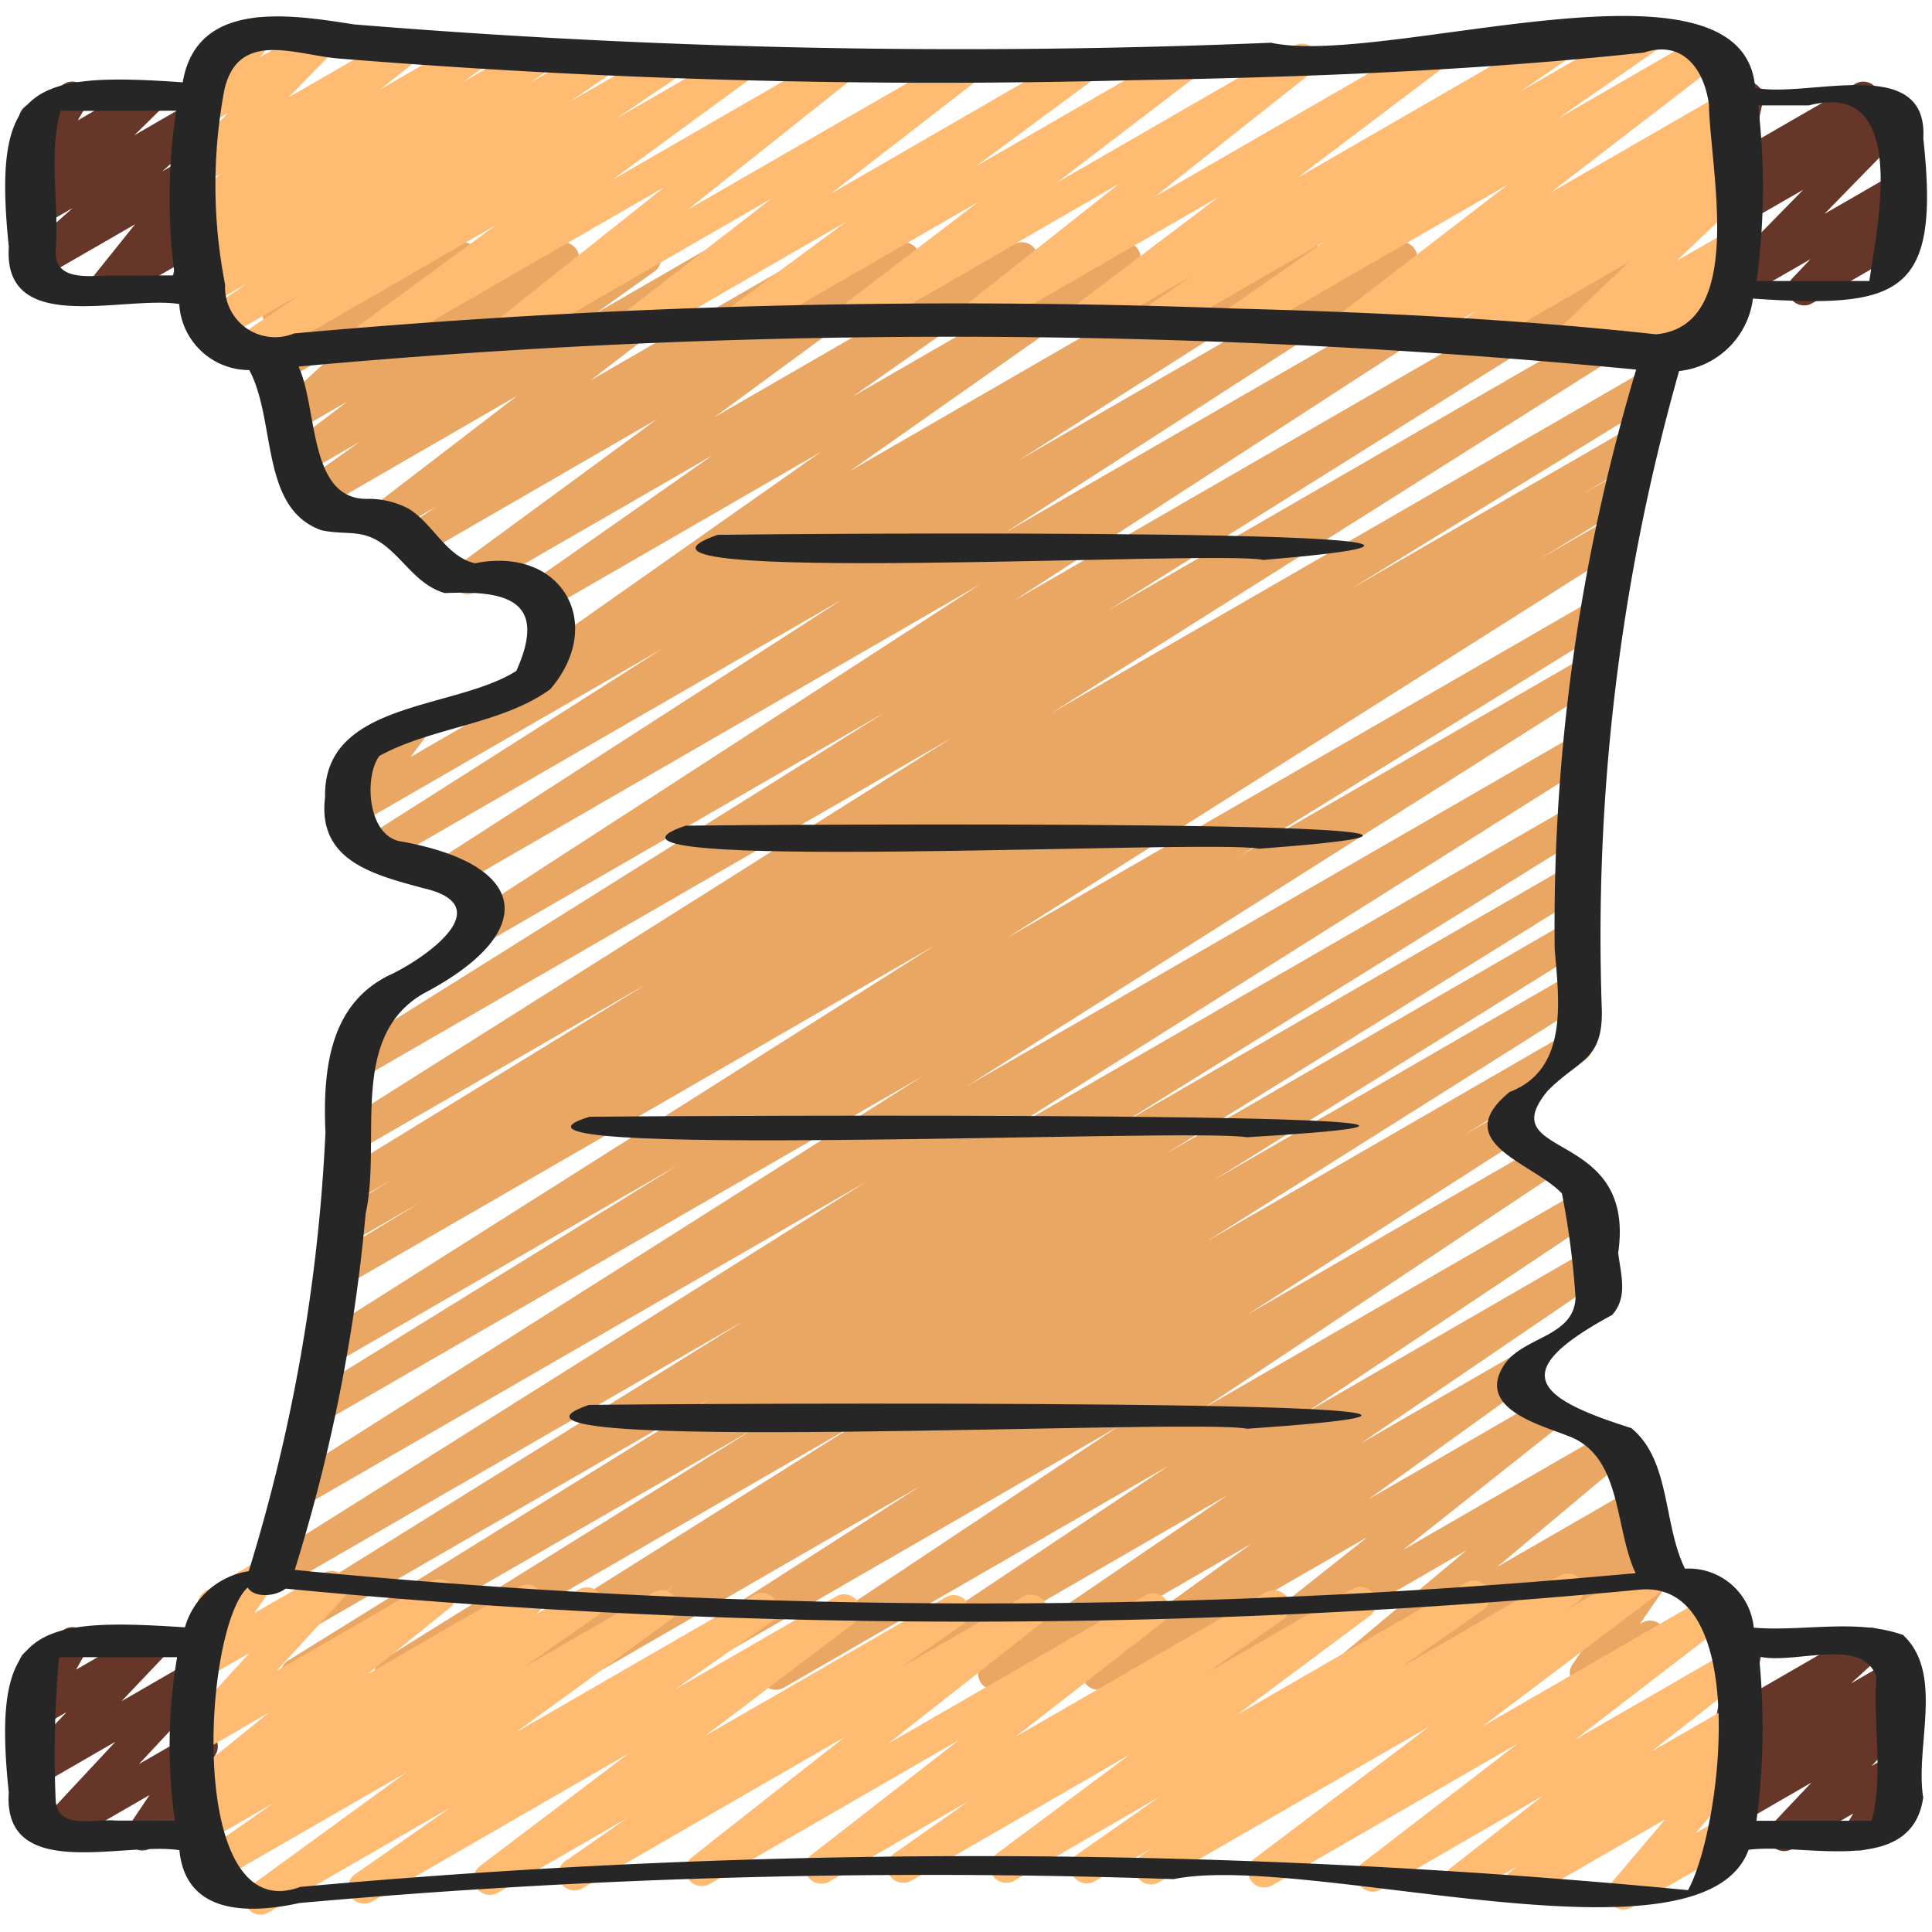 <svg id="Icons" height="512" viewBox="0 0 60 60" width="512" xmlns="http://www.w3.org/2000/svg"><path d="m9.214 52.493a.5.5 0 0 1 -.264-.925l13.1-8.128-13.083 7.552a.5.5 0 0 1 -.514-.857l14.66-9.122-14.428 8.33a.5.5 0 0 1 -.517-.856l18.732-11.787-17.472 10.081a.5.5 0 0 1 -.518-.855l19.744-12.506-18.638 10.761a.5.5 0 0 1 -.513-.859l11.549-7.136-10.7 6.18a.5.5 0 0 1 -.518-.855l19.226-12.167-18.36 10.598a.5.5 0 0 1 -.51-.859l2.9-1.765-2.234 1.289a.5.5 0 0 1 -.509-.86l1.874-1.139-1.24.716a.5.5 0 0 1 -.511-.858l9.612-5.908-8.982 5.183a.5.5 0 0 1 -.517-.855l18.979-11.973-18.345 10.587a.5.5 0 0 1 -.516-.857l16.778-10.517-12.3 7.1a.5.5 0 0 1 -.522-.853l15.774-10.223-16.362 9.45a.5.5 0 0 1 -.52-.853l12.606-8.13-14.285 8.244a.5.5 0 0 1 -.518-.854l9.218-5.861-9.433 5.446a.5.5 0 0 1 -.651-.733l.486-.646a.5.5 0 0 1 -.359-.921l1.937-1.117a.5.5 0 0 1 .65.732l-.448.6 27.584-15.927a.5.5 0 0 1 .518.855l-9.223 5.865 11.641-6.722a.5.5 0 0 1 .521.853l-12.6 8.125 15.554-8.98a.5.5 0 0 1 .522.853l-15.776 10.224 19.192-11.079a.5.5 0 0 1 .515.857l-16.781 10.523 16.681-9.631a.5.5 0 0 1 .516.856l-18.964 11.967 18.387-10.616a.5.5 0 0 1 .512.859l-9.618 5.911 8.61-4.971a.5.5 0 0 1 .51.86l-1.88 1.142 1.039-.6a.5.5 0 0 1 .51.86l-2.917 1.775 2.113-1.22a.5.5 0 0 1 .518.856l-19.225 12.164 18.289-10.559a.5.5 0 0 1 .513.859l-11.544 7.134 10.791-6.23a.5.5 0 0 1 .517.856l-19.746 12.505 18.978-10.956a.5.5 0 0 1 .516.856l-18.725 11.792 18.05-10.423a.5.5 0 0 1 .513.857l-14.653 9.118 14.056-8.115a.5.5 0 0 1 .513.858l-13.1 8.13 12.55-7.248a.5.5 0 0 1 .514.857l-11.55 7.194 11.032-6.368a.5.5 0 0 1 .516.856l-11.762 7.411 11.228-6.483a.5.5 0 0 1 .513.858l-3.741 2.316 1.152-.665a.5.5 0 0 1 .519.854l-8.443 5.415 9.063-5.232a.5.5 0 0 1 .527.849l-10.92 7.272 11.685-6.746a.5.5 0 0 1 .528.849l-9.067 6.056 8.748-5.05a.5.5 0 0 1 .531.845l-7.55 5.144 4.759-2.747a.5.5 0 0 1 .542.839l-5.053 3.637 5.381-3.107a.5.5 0 0 1 .56.824l-4.868 3.858 6.462-3.731a.5.5 0 0 1 .571.817l-4.113 3.442 4.164-2.4a.5.5 0 0 1 .549.834l-.237.177a.5.5 0 0 1 .536.836l-.168.135a.493.493 0 0 1 .532.133.5.5 0 0 1 .044.623l-.987 1.432.063-.037a.5.5 0 1 1 .5.867l-1.989 1.136a.5.5 0 0 1 -.661-.717l.986-1.43-3.723 2.148a.5.5 0 0 1 -.561-.823l.124-.1-1.6.924a.5.5 0 0 1 -.548-.834l.227-.169-1.741 1.005a.5.5 0 0 1 -.571-.816l4.114-3.443-7.378 4.265a.5.5 0 0 1 -.561-.824l4.87-3.858-8.115 4.684a.5.5 0 0 1 -.542-.839l5.05-3.634-7.75 4.475a.5.5 0 0 1 -.531-.846l7.554-5.146-10.383 5.994a.5.5 0 0 1 -.528-.849l9.068-6.053-11.96 6.9a.5.5 0 0 1 -.527-.849l10.919-7.265-14.074 8.12a.5.5 0 0 1 -.519-.854l8.443-5.415-10.862 6.271a.5.5 0 0 1 -.513-.858l3.737-2.313-5.495 3.172a.5.5 0 0 1 -.516-.856l11.767-7.41-14.322 8.268a.5.5 0 0 1 -.515-.858l11.552-7.195-13.951 8.054a.494.494 0 0 1 -.25.067z" fill="#eaa663"/><path d="m16.967 21.146a.5.5 0 0 1 -.288-.909l8.81-6.2-8.38 4.838a.5.5 0 0 1 -.537-.842l5.553-3.891-7.354 4.245a.5.5 0 0 1 -.546-.836l6.181-4.535-7.306 4.222a.5.5 0 0 1 -.53-.847l.985-.662-1.363.786a.5.5 0 0 1 -.553-.829l4.431-3.4-6.182 3.571a.5.5 0 0 1 -.54-.839l1.829-1.3-1.607.927a.5.5 0 0 1 -.551-.831l1.781-1.351-1.558.9a.5.5 0 0 1 -.586-.8l1.936-1.752-1.8 1.038a.5.5 0 0 1 -.62-.769l.923-1.018-.188.108a.5.5 0 0 1 -.7-.659l.4-.784a.5.5 0 0 1 .094-.8l.571-.33a.5.5 0 0 1 .7.659l-.1.2 1.491-.86a.5.5 0 0 1 .62.768l-.923 1.019 3.1-1.788a.5.5 0 0 1 .586.8l-1.934 1.751 4.428-2.556a.5.5 0 0 1 .552.831l-1.783 1.35 3.775-2.18a.5.5 0 0 1 .54.84l-1.835 1.306 3.72-2.147a.5.5 0 0 1 .554.829l-4.433 3.4 7.325-4.228a.5.5 0 0 1 .53.848l-.985.661 2.616-1.51a.5.5 0 0 1 .546.836l-6.181 4.534 9.306-5.372a.5.5 0 0 1 .537.842l-5.551 3.891 8.2-4.735a.5.5 0 0 1 .538.842l-8.814 6.2 12.203-7.047a.5.5 0 0 1 .5.865l-21.883 12.633a.494.494 0 0 1 -.25.067z" fill="#eaa663"/><path d="m3.229 9.47a.5.5 0 0 1 -.39-.813l1.355-1.691-2.894 1.669a.5.5 0 0 1 -.582-.806l1.543-1.371-.981.565a.5.5 0 0 1 -.6-.789l.841-.828-.241.139a.5.5 0 0 1 -.68-.685l.39-.668a.5.5 0 0 1 -.156-.923l1.166-.669a.5.5 0 0 1 .682.684l-.266.455 2-1.157a.5.5 0 0 1 .6.789l-.844.83 1.821-1.053a.5.5 0 0 1 .582.806l-1.539 1.371.964-.556a.5.5 0 0 1 .64.745l-1.355 1.691.726-.419a.5.5 0 0 1 .731.568l-.248.882a.507.507 0 0 1 .208.2.5.5 0 0 1 -.184.682l-.5.287a.5.5 0 0 1 -.731-.568l.16-.569-1.968 1.132a.5.5 0 0 1 -.25.07z" fill="#663729"/><path d="m56.026 9.484a.5.5 0 0 1 -.362-.844l.563-.592-2.217 1.279a.5.5 0 0 1 -.608-.782l2.598-2.652-1.99 1.145a.5.5 0 0 1 -.578-.809l.376-.328a.517.517 0 0 1 -.342-.093.5.5 0 0 1 -.2-.508l.318-1.512a.5.5 0 0 1 -.079-.9l.5-.288a.506.506 0 0 1 .544.029.5.5 0 0 1 .2.508l-.27 1.276 3.142-1.813a.5.5 0 0 1 .578.809l-.2.171.641-.37a.5.5 0 0 1 .607.782l-2.588 2.652 2.061-1.19a.5.5 0 0 1 .612.777l-.567.6a.5.5 0 0 1 .455.889l-2.944 1.7a.489.489 0 0 1 -.25.064z" fill="#663729"/><path d="m7.581 11.432a.5.5 0 0 1 -.281-.914l2-1.358-2.438 1.406a.5.5 0 0 1 -.532-.845l1.349-.921-1.121.646a.5.5 0 0 1 -.536-.846l.615-.426-.253.145a.5.5 0 0 1 -.543-.838l.745-.538-.292.168a.5.5 0 0 1 -.56-.825l1.166-.916-.6.349a.5.5 0 0 1 -.607-.782l1.397-1.437-.613.353a.5.5 0 0 1 -.624-.1.5.5 0 0 1 -.027-.632l.615-.821a.5.5 0 0 1 -.065-.9l1.386-.8a.5.5 0 0 1 .65.733l-.326.435 1.665-.955a.5.5 0 0 1 .607.783l-1.4 1.431 3.442-1.985a.5.5 0 0 1 .559.825l-1.165.919 2.765-1.6a.5.5 0 0 1 .543.838l-.74.535 2.182-1.259a.5.5 0 0 1 .535.844l-.619.428 2.052-1.182a.5.5 0 0 1 .532.845l-1.344.922 2.933-1.692a.5.5 0 0 1 .531.846l-2.011 1.363 3.724-2.15a.5.5 0 0 1 .546.836l-4.43 3.24 6.981-4.029a.5.5 0 0 1 .561.824l-5.18 4.118 8.523-4.913a.5.5 0 0 1 .556.828l-4.634 3.588 7.689-4.44a.5.5 0 0 1 .547.835l-3.736 2.758 6.313-3.645a.5.5 0 0 1 .554.83l-4.348 3.32 7.369-4.253a.5.5 0 0 1 .56.824l-4.89 3.87 8.466-4.887a.5.5 0 0 1 .552.831l-4.596 3.472 7.93-4.577a.5.5 0 0 1 .531.846l-1.541 1.051 3.742-2.162a.5.5 0 0 1 .536.843l-3.1 2.154 4.522-2.611a.5.5 0 0 1 .555.829l-5.3 4.078 5.355-3.09a.5.5 0 0 1 .535.842l-.332.232a.5.5 0 0 1 .483.867l-.455.33a.5.5 0 0 1 .569.81l-2.242 2.127 1.575-.9a.5.5 0 0 1 .594.8l-.525.5a.5.5 0 0 1 .234.933l-3.146 1.808a.5.5 0 0 1 -.595-.795l.294-.279-1.557.9a.5.5 0 0 1 -.594-.794l2.234-2.133-4.676 2.7a.5.5 0 0 1 -.544-.84l.453-.329-1.825 1.056a.5.5 0 0 1 -.535-.843l.284-.2-1.646.95a.5.5 0 0 1 -.555-.829l5.3-4.078-8.282 4.783a.5.5 0 0 1 -.536-.843l3.106-2.16-5.1 2.944a.5.5 0 0 1 -.531-.846l1.542-1.05-3.23 1.865a.5.5 0 0 1 -.552-.831l4.59-3.473-7.42 4.284a.5.5 0 0 1 -.561-.825l4.892-3.87-8.168 4.715a.5.5 0 0 1 -.554-.83l4.344-3.317-7.285 4.206a.5.5 0 0 1 -.547-.835l3.739-2.76-6.392 3.69a.5.5 0 0 1 -.556-.828l4.639-3.59-7.958 4.594a.5.5 0 0 1 -.562-.824l5.181-4.118-9.108 5.257a.5.5 0 0 1 -.669-.159.5.5 0 0 1 .123-.677l4.432-3.246-7.584 4.381a.5.5 0 0 1 -.25.068z" fill="#ffbb71"/><path d="m4.425 57.47a.5.5 0 0 1 -.415-.779l.633-.944-2.743 1.584a.5.5 0 0 1 -.615-.774l2.3-2.466-2.305 1.332a.5.5 0 0 1 -.612-.777l1.4-1.474-.788.455a.5.5 0 0 1 -.68-.678l.423-.752a.5.5 0 0 1 -.185-.928l1.162-.669a.5.5 0 0 1 .686.677l-.324.576 2.2-1.272a.5.5 0 0 1 .613.777l-1.4 1.474 2.225-1.285a.5.5 0 0 1 .615.774l-2.3 2.465 1.7-.98a.5.5 0 0 1 .665.711l-.634.946a.5.5 0 0 1 .478.878l-1.849 1.059a.49.49 0 0 1 -.25.07z" fill="#663729"/><path d="m55.405 57.488a.5.5 0 0 1 -.363-.843l1.214-1.286-2.246 1.3a.5.5 0 0 1 -.565-.821l.418-.339a.509.509 0 0 1 -.507-.193.5.5 0 0 1 .067-.665l.949-.868-.362.209a.5.5 0 0 1 -.74-.531l.329-1.656a.5.5 0 0 1 -.089-.907l.5-.288a.5.5 0 0 1 .74.531l-.285 1.434 3.383-1.954a.5.5 0 0 1 .587.8l-.951.869 1.236-.713a.5.5 0 0 1 .564.822l-.418.339a.508.508 0 0 1 .5.179.5.5 0 0 1 -.029.654l-1.215 1.285.6-.347a.5.5 0 0 1 .679.689l-.373.626a.5.5 0 0 1 .14.919l-1.168.667a.5.5 0 0 1 -.68-.688l.235-.392-1.9 1.1a.489.489 0 0 1 -.25.068z" fill="#663729"/><path d="m8.088 59.459a.5.5 0 0 1 -.294-.9l4.816-3.507-5.81 3.348a.5.5 0 0 1 -.537-.842l2.252-1.575-2.015 1.164a.5.5 0 0 1 -.534-.843l.26-.18a.509.509 0 0 1 -.531-.2.5.5 0 0 1 .1-.672l2.558-2.066-2.071 1.2a.5.5 0 0 1 -.619-.77l2.087-2.283-1.3.753a.5.5 0 0 1 -.66-.719l.722-1.035a.5.5 0 0 1 -.13-.918l1.386-.8a.5.5 0 0 1 .66.719l-.534.766 2.163-1.248a.5.5 0 0 1 .619.769l-2.092 2.274 4.816-2.779a.5.5 0 0 1 .565.822l-2.56 2.063 4.716-2.723a.5.5 0 0 1 .534.844l-.06.042 1.383-.8a.5.5 0 0 1 .536.843l-2.248 1.572 4.034-2.324a.5.5 0 0 1 .544.837l-4.822 3.509 7.389-4.266a.5.5 0 0 1 .537.842l-3 2.1 5.026-2.9a.5.5 0 0 1 .551.831l-4.626 3.5 7.473-4.307a.5.5 0 0 1 .535.843l-1.938 1.346 3.8-2.2a.5.5 0 0 1 .56.825l-4.749 3.739 7.982-4.607a.5.5 0 0 1 .557.827l-4.585 3.567 7.778-4.489a.5.5 0 0 1 .537.842l-2.328 1.636 4.473-2.582a.5.5 0 0 1 .549.834l-4.143 3.085 7.124-4.113a.5.5 0 0 1 .536.843l-2.551 1.783 4.928-2.844a.5.5 0 0 1 .529.848l-.329.22 2.268-1.31a.5.5 0 0 1 .552.832l-5.422 4.093 7.131-4.118a.5.5 0 0 1 .555.829l-4.81 3.7 4.663-2.691a.5.5 0 0 1 .559.826l-2.853 2.236 2.429-1.4a.5.5 0 0 1 .551.832l-.393.3a.515.515 0 0 1 .475.172.5.5 0 0 1 0 .643l-1.681 1.982.808-.466a.5.5 0 0 1 .5.865l-3.3 1.907a.5.5 0 0 1 -.631-.756l1.68-1.981-4.253 2.455a.5.5 0 0 1 -.551-.832l.2-.154-1.491.86a.5.5 0 0 1 -.559-.826l2.851-2.23-5.036 2.907a.5.5 0 0 1 -.555-.829l4.809-3.7-7.62 4.4a.5.5 0 0 1 -.552-.832l5.423-4.094-8.384 4.83a.5.5 0 0 1 -.528-.849l.333-.222-1.805 1.042a.5.5 0 0 1 -.536-.843l2.549-1.781-4.513 2.605a.5.5 0 0 1 -.549-.834l4.139-3.084-6.79 3.922a.5.5 0 0 1 -.537-.842l2.333-1.639-4.34 2.505a.5.5 0 0 1 -.557-.828l4.584-3.567-7.744 4.471a.5.5 0 0 1 -.559-.825l4.75-3.738-8.147 4.7a.5.5 0 0 1 -.535-.843l1.94-1.347-4.03 2.326a.5.5 0 0 1 -.552-.831l4.622-3.5-7.992 4.614a.5.5 0 0 1 -.536-.838l3-2.1-5.662 3.265a.491.491 0 0 1 -.25.067z" fill="#ffbb71"/><g fill="#262626"><path d="m59.1 50.776c-1.449-.517-3.111-.1-4.636-.227a2.03 2.03 0 0 0 -2.135-1.833c-.683-1.376-.442-3.365-1.67-4.367-3.105-.974-3.787-1.781-.594-3.511.5-.555.271-1.257.189-1.93.572-3.923-3.974-2.873-2.189-5.032.968-.98 1.715-.93 1.681-2.517a64.336 64.336 0 0 1 2.4-19.836 2.589 2.589 0 0 0 2.293-2.25c4.584.312 5.824-.111 5.291-4.972.154-2.656-3.583-1.24-5.221-1.574-.36-4.53-11.472-.63-15.038-1.4a231.42 231.42 0 0 1 -28.479-.569c-2.011-.316-4.884-.773-5.317 1.799-4.741-.336-5.921.106-5.401 5.108-.188 2.8 3.572 1.5 5.293 1.778a2.176 2.176 0 0 0 2.174 2.05c.843 1.564.329 4.3 2.242 4.974.821.175 1.3-.081 2.04.533.6.5 1 1.19 1.792 1.419 1.853-.08 3.228.176 2.22 2.417-1.913 1.218-6.005.922-5.94 3.924-.243 1.98 1.52 2.408 3.059 2.825 2.324.534.175 2.084-.942 2.644-2 .889-2.189 3.012-2.105 4.947a54.75 54.75 0 0 1 -2.382 13.617 2.462 2.462 0 0 0 -1.983 1.746c-4.761-.324-6 .05-5.47 5.121-.191 2.819 3.57 1.525 5.3 1.8.194 2.024 2.191 1.978 3.728 1.64a219.586 219.586 0 0 1 27.146-.742c4.161-.845 16.429 2.986 17.858-.911 1.741-.229 5.065.859 5.423-1.621-.258-1.598.661-3.851-.627-5.05zm-2.92-47.503c3.111-.808 2.136 3.67 1.874 5.454h-3.5a21.773 21.773 0 0 0 .046-5.454zm-54.28.144c.052-.058.046-.007 0 0zm1.72 5.14c-.7-.029-1.942.266-1.89-.785.112-1.421-.233-2.978.151-4.333 1.2.011 2.395 0 3.592 0a17.954 17.954 0 0 0 -.047 5.114zm3.374.295a15.935 15.935 0 0 1 -.025-6.065c.431-1.878 2.217-1.082 3.523-.972a230.041 230.041 0 0 0 24.715.675c5.293-.09 10.585-.29 15.847-.857 1.148-.386 1.851.434 2.017 1.6.04 2.071 1.168 6.884-1.641 7.149-4.347-.473-8.717-.685-13.086-.8a229.485 229.485 0 0 0 -29.211.773 1.552 1.552 0 0 1 -2.142-1.503zm4.367 28.811c.492-2.265-.55-5.468 1.8-6.813 3.557-1.869 3.335-3.977-.668-4.712-1.076-.124-1.2-2-.713-2.66 1.592-.886 3.8-.98 5.31-2.075 1.744-2.043.347-4.453-2.337-3.91-.883-.193-1.321-1.249-2.062-1.694a2.664 2.664 0 0 0 -1.32-.306c-1.8-.013-1.5-2.832-2.1-4.109a222.331 222.331 0 0 1 41.542.094 60.117 60.117 0 0 0 -2.531 17.995c.135 1.606.435 3.743-1.4 4.439-1.919 1.576.716 2.191 1.625 3.152a25.471 25.471 0 0 1 .422 3.228c-.03 1.237-1.649 1.215-2.223 2.106-.863 1.341 1.115 1.846 1.977 2.191 1.7.609 1.443 2.832 2.111 4.266a219.266 219.266 0 0 1 -41.641-.1 52.959 52.959 0 0 0 2.205-11.092zm-7.749 18.876c-.655-.062-1.815.3-1.883-.625a33.753 33.753 0 0 1 .1-4.4s.048-.064.038-.049h3.633a16.533 16.533 0 0 0 -.07 5.078zm48.811 2.161a231.373 231.373 0 0 0 -43.1-.1c-3.551 1.322-3.023-8.04-1.629-9.3.175.318.836.3 1.176.036a219.342 219.342 0 0 0 41.993.037c3.551-.402 2.613 7.415 1.56 9.327zm5.849-6.615c-.109 1.464.228 3.059-.145 4.46h-3.579a21.882 21.882 0 0 0 .08-5.1c1.086.264 3.251-.645 3.644.644z"/><path d="m38.734 44.371c14.05-.97-18-.776-20.441-.741-4.65 1.583 18.775.396 20.441.741z"/><path d="m38.72 35.319c13.869-.831-17.917-.669-20.413-.637-4.487 1.375 18.715.331 20.413.637z"/><path d="m39.1 26.358c12.575-.937-15.546-.749-17.806-.716-4.479 1.5 16.3.402 17.806.716z"/><path d="m39.234 17.39c12.144-1.019-14.791-.816-16.946-.78-4.614 1.605 15.554.456 16.946.78z"/></g></svg>